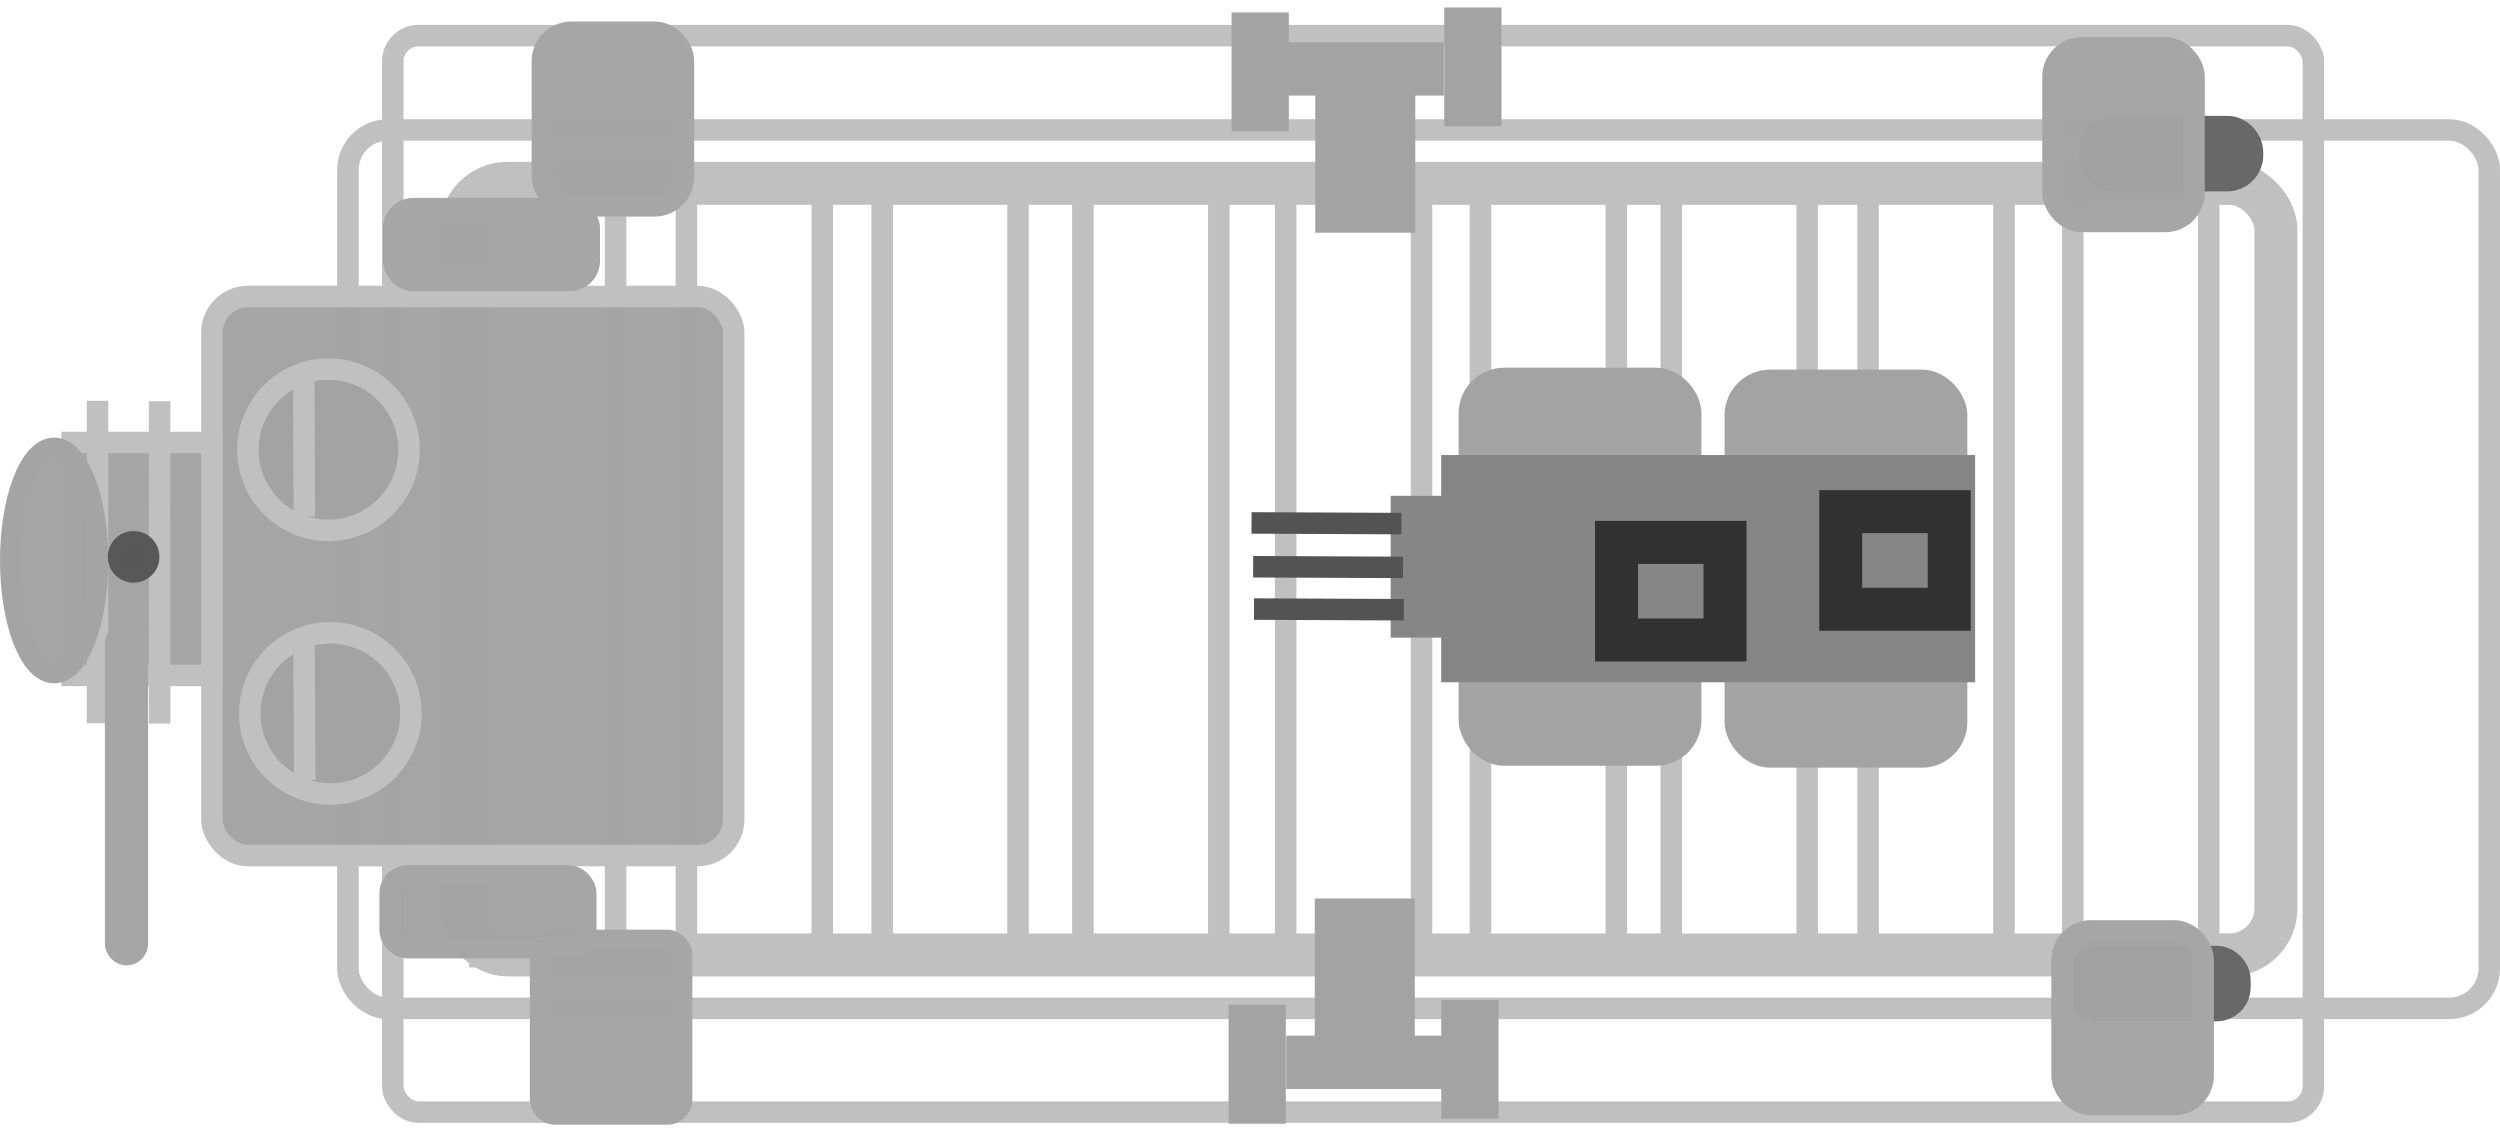 <?xml version='1.0' encoding='UTF-8' standalone='no'?>
<svg xmlns="http://www.w3.org/2000/svg" width="232.65" xmlns:atv="http://webmi.atvise.com/2007/svgext" xmlns:xlink="http://www.w3.org/1999/xlink" version="1.2" height="106.67">
 <defs/>
 <rect fill-opacity="0" rx="2.397" stroke-width="2" width="178.726" fill="#000088" atv:refpy="53.405" id="id_0" x="36.554" stroke="#c0c0c0" y="3.314" ry="2.397" height="100.181" atv:refpx="125.917"/>
 <rect fill-opacity="0" rx="3.715" stroke-width="2" width="199.27" fill="#000088" atv:refpy="52.964" id="id_1" x="32.379" stroke="#c0c0c0" y="12.093" ry="3.715" height="81.742" atv:refpx="132.014"/>
 <rect fill-opacity="0" rx="4.335" stroke-width="4" width="168.903" fill="#000088" atv:refpy="52.964" id="id_2" x="42.895" stroke="#c0c0c0" y="17.061" ry="4.335" height="71.806" atv:refpx="127.347"/>
 <rect fill-opacity="0" rx="0" stroke-width="2" width="12.645" fill="#000088" atv:refpy="53.364" id="id_3" x="44.641" stroke="#c0c0c0" y="17.698" ry="0" height="71.333" atv:refpx="50.964"/>
 <rect fill-opacity="0" stroke-width="2" width="12.645" fill="#000088" atv:refpy="53.016" id="id_4" x="63.876" stroke="#c0c0c0" y="17.534" height="70.963" atv:refpx="70.198"/>
 <rect fill-opacity="0" stroke-width="2" width="12.645" fill="#000088" atv:refpy="53.305" id="id_5" x="82.093" stroke="#c0c0c0" y="17.453" height="71.703" atv:refpx="88.415"/>
 <rect fill-opacity="0" stroke-width="2" width="12.645" fill="#000088" atv:refpy="52.935" id="id_6" x="100.776" stroke="#c0c0c0" y="17.268" height="71.333" atv:refpx="107.098"/>
 <rect fill-opacity="0" stroke-width="2" width="12.645" fill="#000088" atv:refpy="53.027" id="id_7" x="119.644" stroke="#c0c0c0" y="17.361" height="71.333" atv:refpx="125.966"/>
 <rect fill-opacity="0" stroke-width="2" width="12.645" fill="#000088" atv:refpy="52.843" id="id_8" x="137.772" stroke="#c0c0c0" y="17.177" height="71.333" atv:refpx="144.094"/>
 <rect fill-opacity="0" stroke-width="2" width="12.645" fill="#000088" atv:refpy="53.027" id="id_9" x="155.53" stroke="#c0c0c0" y="17.361" height="71.333" atv:refpx="161.852"/>
 <rect fill-opacity="0" stroke-width="2" width="12.645" fill="#000088" atv:refpy="52.842" id="id_10" x="173.844" stroke="#c0c0c0" y="17.176" height="71.333" atv:refpx="180.166"/>
 <rect fill-opacity="0" stroke-width="2" width="12.645" fill="#000088" atv:refpy="52.842" id="id_11" x="192.896" stroke="#c0c0c0" y="17.176" height="71.333" atv:refpx="199.218"/>
 <rect stroke-width="2" width="7.307" fill="#a3a3a3" atv:refpy="13.574" id="id_12" x="123.399" stroke="#a3a3a3" y="6.493" height="14.163" atv:refpx="127.053"/>
 <rect stroke-width="2" width="12.764" fill="#a3a3a3" atv:refpy="6.413" id="id_13" x="120.602" stroke="#a3a3a3" y="4.933" height="2.96" atv:refpx="126.984"/>
 <rect stroke-width="2" width="3.33" fill="#a3a3a3" atv:refpy="6.69" id="id_14" x="115.608" stroke="#a3a3a3" y="2.158" height="9.064" atv:refpx="117.273"/>
 <rect stroke-width="2" width="3.33" fill="#a3a3a3" atv:refpy="6.228" id="id_16" x="135.401" stroke="#a3a3a3" y="1.696" height="9.064" atv:refpx="137.066"/>
 <rect stroke-width="2" width="7.307" fill="#a3a3a3" atv:refpy="96.491" id="id_17" transform="matrix(-1,0,0,-1,0,0)" x="-130.661" stroke="#a3a3a3" y="-98.776" height="14.163" atv:refpx="126.776"/>
 <rect stroke-width="2" width="12.764" fill="#a3a3a3" atv:refpy="89.33" id="id_18" transform="matrix(-1,0,0,-1,0,0)" x="-133.458" stroke="#a3a3a3" y="-100.336" height="2.96" atv:refpx="126.707"/>
 <rect stroke-width="2" width="3.33" fill="#a3a3a3" atv:refpy="89.607" id="id_19" transform="matrix(-1,0,0,-1,0,0)" x="-138.453" stroke="#a3a3a3" y="-103.111" height="9.064" atv:refpx="116.995"/>
 <rect stroke-width="2" width="3.33" fill="#a3a3a3" atv:refpy="89.145" id="id_20" transform="matrix(-1,0,0,-1,0,0)" x="-118.66" stroke="#a3a3a3" y="-103.573" height="9.064" atv:refpx="136.788"/>
 <rect rx="3.252" stroke-width="2" width="20.594" fill="#a3a3a3" atv:refpy="52.919" id="id_21" x="161.488" stroke="#a3a3a3" y="35.396" ry="3.252" height="35.045" atv:refpx="171.785"/>
 <rect rx="3.252" stroke-width="2" width="20.594" fill="#a3a3a3" atv:refpy="52.739" id="id_22" x="136.74" stroke="#a3a3a3" y="35.216" ry="3.252" height="35.045" atv:refpx="147.037"/>
 <rect stroke-width="2" width="47.69" fill="#868686" atv:refpy="52.919" id="id_23" x="135.114" stroke="#868686" y="43.345" height="19.148" atv:refpx="158.959"/>
 <rect stroke-width="2" width="10.116" fill="#868686" atv:refpy="52.739" id="id_25" x="130.418" stroke="#868686" y="47.139" height="11.2" atv:refpx="135.476"/>
 <line stroke-width="2" x1="116.468" atv:refpy="48.695" y1="48.664" id="id_26" x2="130.417" stroke="#535353" y2="48.726" atv:refpx="123.443"/>
 <line stroke-width="2" x1="116.617" atv:refpy="52.695" y1="52.74" id="id_27" x2="130.566" stroke="#535353" y2="52.802" atv:refpx="123.517"/>
 <line stroke-width="2" x1="116.694" atv:refpy="56.711" y1="56.68" id="id_28" x2="130.643" stroke="#535353" y2="56.742" atv:refpx="123.669"/>
 <rect fill-opacity="0.973" rx="3.36" stroke-width="2" width="48.557" fill="#a3a3a3" atv:refpy="53.606" id="id_29" x="19.718" stroke="#c0c0c0" y="27.593" ry="3.36" height="52.026" atv:refpx="43.996"/>
 <rect fill-opacity="0.973" stroke-width="2" width="13.007" fill="#a3a3a3" atv:refpy="52.016" id="id_30" x="6.712" stroke="#c0c0c0" y="41.177" height="21.677" atv:refpx="13.216"/>
 <line stroke-width="2" x1="14.852" atv:refpy="52.338" y1="37.338" id="id_31" x2="14.857" stroke="#c0c0c0" y2="67.338" atv:refpx="14.854"/>
 <line stroke-width="2" x1="9.075" atv:refpy="52.301" y1="37.301" id="id_32" x2="9.08" stroke="#c0c0c0" y2="67.301" atv:refpx="9.078"/>
 <ellipse fill-opacity="0.973" rx="4.039" cx="5.039" stroke-width="2" fill="#a3a3a3" atv:refpy="52.156" id="id_33" cy="52.156" stroke="#a4a4a4" ry="10.433" atv:refpx="5.039"/>
 <circle fill-opacity="0.973" cx="30.568" stroke-width="2" fill="#a3a3a3" atv:refpy="41.855" id="id_34" cy="41.855" stroke="#c0c0c0" r="7.5" atv:refpx="30.568"/>
 <circle fill-opacity="0.973" cx="30.744" stroke-width="2" fill="#a3a3a3" atv:refpy="66.391" id="id_35" cy="66.392" stroke="#c0c0c0" r="7.5" atv:refpx="30.744"/>
 <rect fill-opacity="0.973" rx="2.692" stroke-width="2" width="13.126" fill="#a3a3a3" atv:refpy="9.078" id="id_36" x="50.474" stroke="#a6a6a6" y="3" ry="2.692" height="16.155" atv:refpx="57.037"/>
 <rect fill-opacity="0.973" rx="1.346" stroke-width="2" width="13.126" fill="#a3a3a3" atv:refpy="97.592" id="id_37" x="50.306" stroke="#a6a6a6" y="87.514" ry="1.346" height="16.155" atv:refpx="56.869"/>
 <rect fill-opacity="0" stroke-width="4" width="10.097" fill="#000088" atv:refpy="55.018" id="id_38" x="150.432" stroke="#313131" y="50.474" height="9.087" atv:refpx="155.48"/>
 <rect fill-opacity="0" stroke-width="4" width="10.097" fill="#000088" atv:refpy="52.157" id="id_39" x="171.298" stroke="#313131" y="47.613" height="9.087" atv:refpx="176.346"/>
 <rect fill-opacity="0" rx="1.346" stroke-width="4" width="13.126" fill="#000088" atv:refpy="14.294" id="id_40" x="195.492" stroke="#686868" y="12.78" ry="1.346" height="3.029" atv:refpx="198.055"/>
 <rect fill-opacity="0" rx="1.178" stroke-width="4" width="13.126" fill="#000088" atv:refpy="91.534" id="id_41" x="194.323" stroke="#686868" y="90.019" ry="1.178" height="3.029" atv:refpx="197.886"/>
 <rect fill-opacity="0.973" rx="1.009" stroke-width="2" width="2.019" fill="#a3a3a3" atv:refpy="73.865" id="id_42" x="10.76" stroke="#a6a6a6" y="58.888" ry="1.009" height="29.954" atv:refpx="11.77"/>
 <line stroke-width="2" x1="28.261" atv:refpy="41.569" y1="35.069" id="id_45" x2="28.329" stroke="#c0c0c0" y2="48.069" atv:refpx="28.295"/>
 <line stroke-width="2" x1="28.295" atv:refpy="66.09" y1="59.59" id="id_46" x2="28.363" stroke="#c0c0c0" y2="72.59" atv:refpx="28.329"/>
 <circle fill-opacity="0.973" cx="12.433" stroke-width="1" fill="#555555" atv:refpy="51.82" id="id_47" cy="51.82" stroke="#585858" r="1.904" atv:refpx="12.433"/>
 <rect fill-opacity="0.973" rx="2.692" stroke-width="2" width="13.126" fill="#a3a3a3" atv:refpy="11.532" id="id_15" x="191.053" stroke="#a6a6a6" y="4.454" ry="2.692" height="16.155" atv:refpx="71.616"/>
 <rect fill-opacity="0.973" rx="2.692" stroke-width="2" width="13.126" fill="#a3a3a3" atv:refpy="9.711" id="id_24" x="191.898" stroke="#a6a6a6" y="86.633" ry="2.692" height="16.155" atv:refpx="198.461"/>
 <rect fill-opacity="0.973" rx="1.821" stroke-width="2" width="18.207" fill="#a3a3a3" atv:refpy="22.759" id="id_43" x="36.629" stroke="#a6a6a6" y="19.421" ry="1.821" height="6.676" atv:refpx="45.733"/>
 <rect fill-opacity="0.973" rx="1.636" stroke-width="2" width="18.207" fill="#a3a3a3" atv:refpy="84.849" id="id_44" x="36.305" stroke="#a6a6a6" y="81.511" ry="1.636" height="6.676" atv:refpx="43.409"/>
</svg>

